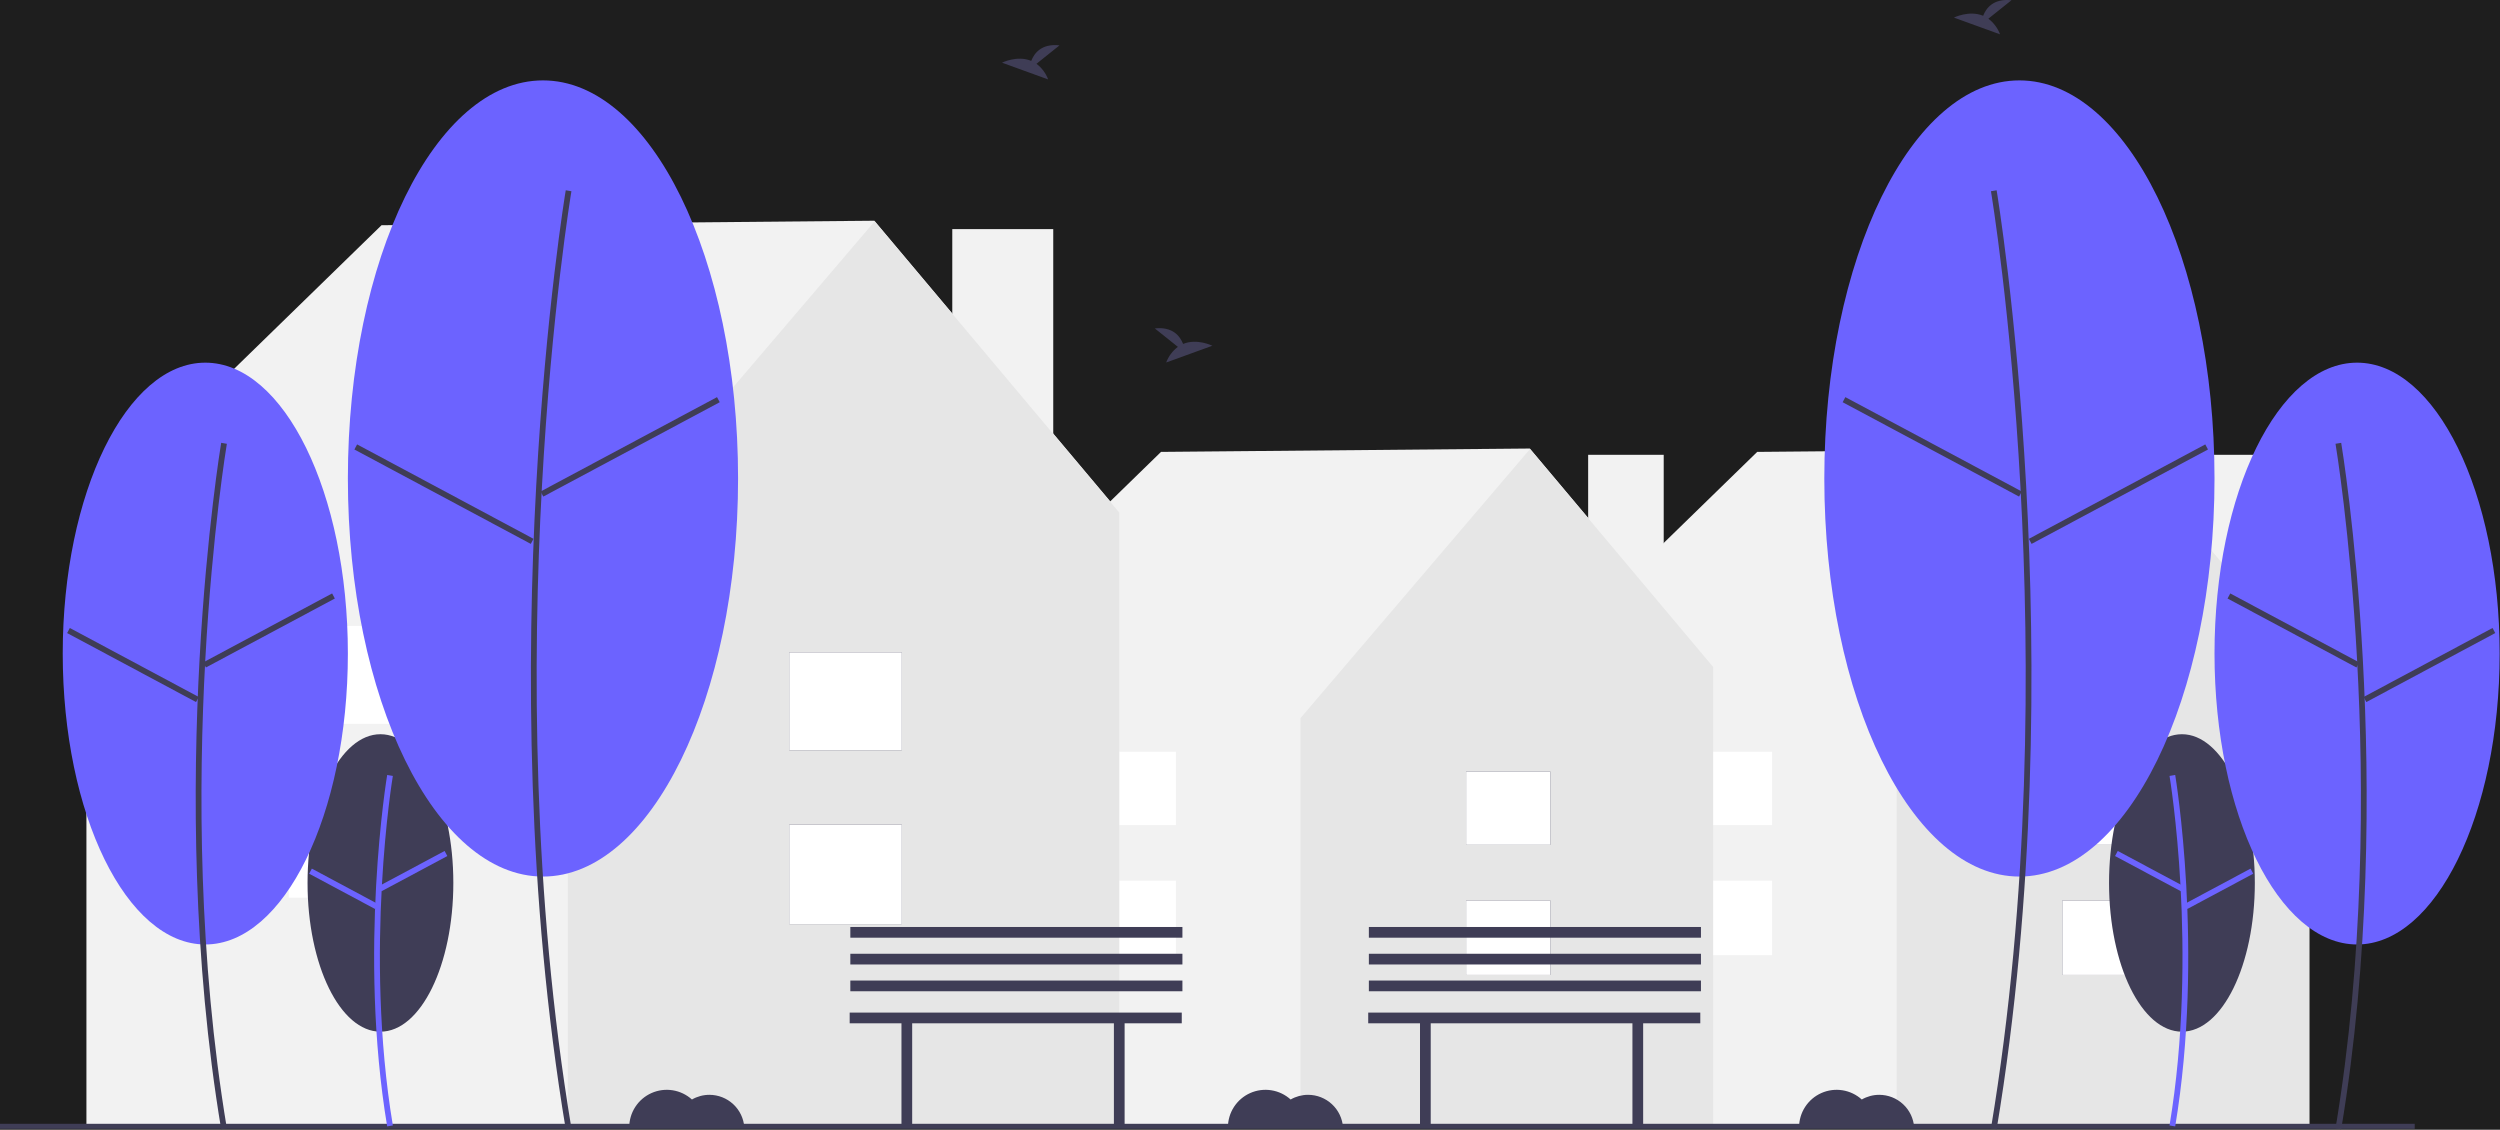 <svg width="998" height="451" viewBox="0 0 998 451" fill="none" xmlns="http://www.w3.org/2000/svg">
<rect width="998" height="451" fill="#1E1E1E"/>
<g id="undraw_quiet-street_v45k 1" clip-path="url(#clip0_0_1)">
<path id="Vector" d="M902.151 181.558H871.992V285.956H902.151V181.558Z" fill="#F2F2F2"/>
<path id="Vector_2" d="M922.068 266.317L848.715 179.052L701.475 180.398L612.156 267.396L613.961 268.556H613.316V449.513H921.871V268.556L922.068 266.317Z" fill="#F2F2F2"/>
<path id="Vector_3" d="M848.792 179.238L757.154 286.674V449.513H921.871V266.236L848.792 179.238Z" fill="#E6E6E6"/>
<path id="Vector_4" d="M856.912 359.461H823.272V389.194H856.912V359.461Z" fill="#3F3D56"/>
<path id="Vector_5" d="M856.912 307.996H823.272V337.257H856.912V307.996Z" fill="#3F3D56"/>
<path id="Vector_6" d="M856.912 359.461H823.272V389.194H856.912V359.461Z" fill="white"/>
<path id="Vector_7" d="M856.912 307.996H823.272V337.257H856.912V307.996Z" fill="white"/>
<path id="Vector_8" d="M707.416 351.571H673.777V381.305H707.416V351.571Z" fill="white"/>
<path id="Vector_9" d="M707.416 300.106H673.777V329.368H707.416V300.106Z" fill="white"/>
<path id="Vector_10" d="M664.151 181.558H633.992V285.956H664.151V181.558Z" fill="#F2F2F2"/>
<path id="Vector_11" d="M684.068 266.317L610.715 179.052L463.475 180.398L374.156 267.396L375.961 268.556H375.316V449.513H683.871V268.556L684.068 266.317Z" fill="#F2F2F2"/>
<path id="Vector_12" d="M610.792 179.238L519.154 286.674V449.513H683.871V266.236L610.792 179.238Z" fill="#E6E6E6"/>
<path id="Vector_13" d="M618.912 359.461H585.272V389.194H618.912V359.461Z" fill="#3F3D56"/>
<path id="Vector_14" d="M618.912 307.996H585.272V337.257H618.912V307.996Z" fill="#3F3D56"/>
<path id="Vector_15" d="M618.912 359.461H585.272V389.194H618.912V359.461Z" fill="white"/>
<path id="Vector_16" d="M618.912 307.996H585.272V337.257H618.912V307.996Z" fill="white"/>
<path id="Vector_17" d="M469.416 351.571H435.777V381.305H469.416V351.571Z" fill="white"/>
<path id="Vector_18" d="M469.416 300.106H435.777V329.368H469.416V300.106Z" fill="white"/>
<path id="Vector_19" d="M420.454 91.46H380.154V230.961H420.454V91.46Z" fill="#F2F2F2"/>
<path id="Vector_20" d="M447.068 204.718L349.051 88.112L152.302 89.91L32.951 206.161L35.362 207.711H34.501V449.513H446.804V207.711L447.068 204.718Z" fill="#F2F2F2"/>
<path id="Vector_21" d="M349.153 88.36L226.702 231.921V449.513H446.804V204.611L349.153 88.36Z" fill="#E6E6E6"/>
<path id="Vector_22" d="M360.003 329.181H315.053V368.912H360.003V329.181Z" fill="#3F3D56"/>
<path id="Vector_23" d="M360.003 260.412H315.053V299.512H360.003V260.412Z" fill="#3F3D56"/>
<path id="Vector_24" d="M360.003 329.181H315.053V368.912H360.003V329.181Z" fill="white"/>
<path id="Vector_25" d="M360.003 260.412H315.053V299.512H360.003V260.412Z" fill="white"/>
<path id="Vector_26" d="M160.241 318.639H115.29V358.37H160.241V318.639Z" fill="white"/>
<path id="Vector_27" d="M160.241 249.869H115.29V288.97H160.241V249.869Z" fill="white"/>
<path id="Vector_28" d="M963.951 448.62H0V450.62H963.951V448.62Z" fill="#3F3D56"/>
<path id="Vector_29" d="M151.872 411.846C167.943 411.846 180.972 385.264 180.972 352.472C180.972 319.68 167.943 293.098 151.872 293.098C135.801 293.098 122.773 319.68 122.773 352.472C122.773 385.264 135.801 411.846 151.872 411.846Z" fill="#3F3D56"/>
<path id="Vector_30" d="M154.559 449.658C142.905 379.733 154.442 310.06 154.56 309.365L156.827 309.749C156.71 310.441 145.239 379.748 156.828 449.281L154.559 449.658Z" fill="#6C63FF"/>
<path id="Vector_31" d="M177.491 339.705L151.178 353.78L152.262 355.807L178.576 341.733L177.491 339.705Z" fill="#6C63FF"/>
<path id="Vector_32" d="M124.491 346.755L123.406 348.783L149.716 362.865L150.802 360.838L124.491 346.755Z" fill="#6C63FF"/>
<path id="arbol1" d="M81.955 377.033C113.388 377.033 138.87 325.04 138.87 260.903C138.87 196.767 113.388 144.774 81.955 144.774C50.522 144.774 25.04 196.767 25.04 260.903C25.04 325.04 50.522 377.033 81.955 377.033Z" fill="#6C63FF"/>
<path id="Vector_33" d="M88.295 450.808C65.53 314.223 88.065 178.135 88.295 176.776L90.562 177.16C90.333 178.516 67.864 314.237 90.563 450.431L88.295 450.808Z" fill="#3F3D56"/>
<path id="Vector_34" d="M132.582 236.901L81.115 264.43L82.199 266.458L133.667 238.928L132.582 236.901Z" fill="#3F3D56"/>
<path id="Vector_35" d="M27.882 250.691L26.797 252.719L78.257 280.262L79.342 278.235L27.882 250.691Z" fill="#3F3D56"/>
<path id="arbol2" d="M216.754 349.922C259.767 349.922 294.637 278.774 294.637 191.008C294.637 103.242 259.767 32.094 216.754 32.094C173.74 32.094 138.87 103.242 138.87 191.008C138.87 278.774 173.74 349.922 216.754 349.922Z" fill="#6C63FF"/>
<path id="Vector_36" d="M225.847 450.808C194.707 263.971 225.532 77.816 225.847 75.958L228.114 76.342C227.8 78.197 197.041 263.985 228.115 450.431L225.847 450.808Z" fill="#3F3D56"/>
<path id="Vector_37" d="M286.233 158.535L215.803 196.207L216.888 198.235L287.317 160.563L286.233 158.535Z" fill="#3F3D56"/>
<path id="Vector_38" d="M142.559 177.407L141.474 179.435L211.893 217.125L212.979 215.097L142.559 177.407Z" fill="#3F3D56"/>
<path id="Vector_39" d="M871.029 411.846C887.1 411.846 900.129 385.264 900.129 352.472C900.129 319.68 887.1 293.098 871.029 293.098C854.958 293.098 841.93 319.68 841.93 352.472C841.93 385.264 854.958 411.846 871.029 411.846Z" fill="#3F3D56"/>
<path id="Vector_40" d="M868.342 449.658C879.997 379.733 868.459 310.06 868.342 309.365L866.075 309.749C866.192 310.441 877.663 379.748 866.074 449.281L868.342 449.658Z" fill="#6C63FF"/>
<path id="Vector_41" d="M845.41 339.705L844.325 341.733L870.639 355.807L871.724 353.779L845.41 339.705Z" fill="#6C63FF"/>
<path id="Vector_42" d="M898.411 346.755L872.1 360.838L873.185 362.865L899.496 348.783L898.411 346.755Z" fill="#6C63FF"/>
<path id="arbol4" d="M940.946 377.033C972.38 377.033 997.861 325.04 997.861 260.903C997.861 196.767 972.38 144.774 940.946 144.774C909.513 144.774 884.032 196.767 884.032 260.903C884.032 325.04 909.513 377.033 940.946 377.033Z" fill="#6C63FF"/>
<path id="Vector_43" d="M934.607 450.808C957.371 314.223 934.837 178.135 934.606 176.776L932.339 177.16C932.569 178.516 955.038 314.237 932.339 450.431L934.607 450.808Z" fill="#3F3D56"/>
<path id="Vector_44" d="M890.319 236.901L889.234 238.928L940.702 266.458L941.787 264.43L890.319 236.901Z" fill="#3F3D56"/>
<path id="Vector_45" d="M995.019 250.691L943.559 278.235L944.644 280.262L996.104 252.719L995.019 250.691Z" fill="#3F3D56"/>
<path id="arbol3" d="M806.148 349.922C849.162 349.922 884.032 278.774 884.032 191.008C884.032 103.242 849.162 32.094 806.148 32.094C763.134 32.094 728.265 103.242 728.265 191.008C728.265 278.774 763.134 349.922 806.148 349.922Z" fill="#6C63FF"/>
<path id="Vector_46" d="M797.055 450.808C828.195 263.971 797.369 77.816 797.054 75.958L794.787 76.342C795.102 78.197 825.861 263.985 794.787 450.431L797.055 450.808Z" fill="#3F3D56"/>
<path id="Vector_47" d="M736.669 158.535L735.584 160.563L806.013 198.235L807.098 196.207L736.669 158.535Z" fill="#3F3D56"/>
<path id="Vector_48" d="M880.342 177.407L809.923 215.097L811.008 217.124L881.427 179.434L880.342 177.407Z" fill="#3F3D56"/>
<path id="pajaro2" d="M470.206 138.466L461 131.103C468.151 130.314 471.09 134.214 472.292 137.301C477.879 134.981 483.962 138.022 483.962 138.022L465.543 144.709C466.472 142.227 468.09 140.061 470.206 138.466Z" fill="#3F3D56"/>
<path id="pajaro1" d="M413.756 25.466L422.962 18.103C415.81 17.314 412.872 21.214 411.669 24.302C406.082 21.982 400 25.022 400 25.022L418.419 31.709C417.49 29.227 415.872 27.061 413.756 25.466Z" fill="#3F3D56"/>
<path id="pajaro3" d="M793.756 7.466L802.962 0.103C795.81 -0.686 792.872 3.214 791.669 6.301C786.082 3.981 780 7.022 780 7.022L798.419 13.709C797.49 11.227 795.872 9.061 793.756 7.466Z" fill="#3F3D56"/>
<path id="Vector_49" d="M750.191 437.052C747.744 437.052 745.34 437.697 743.221 438.922C741.07 436.976 738.4 435.697 735.536 435.24C732.671 434.782 729.736 435.166 727.085 436.344C724.435 437.523 722.184 439.446 720.605 441.879C719.026 444.312 718.187 447.151 718.191 450.052H764.14C763.89 446.523 762.312 443.22 759.723 440.808C757.135 438.395 753.729 437.054 750.191 437.052Z" fill="#3F3D56"/>
<path id="Vector_50" d="M283.191 437.052C280.744 437.052 278.34 437.697 276.221 438.922C274.07 436.976 271.4 435.697 268.536 435.24C265.671 434.782 262.736 435.166 260.085 436.344C257.435 437.523 255.184 439.446 253.605 441.879C252.026 444.312 251.187 447.151 251.191 450.052H297.14C296.89 446.523 295.312 443.22 292.723 440.808C290.135 438.395 286.729 437.054 283.191 437.052Z" fill="#3F3D56"/>
<path id="Vector_51" d="M522.191 437.052C519.744 437.052 517.34 437.697 515.221 438.922C513.07 436.976 510.4 435.697 507.536 435.24C504.671 434.782 501.736 435.166 499.085 436.344C496.435 437.523 494.184 439.446 492.605 441.879C491.026 444.312 490.187 447.151 490.191 450.052H536.14C535.89 446.523 534.312 443.22 531.723 440.808C529.135 438.395 525.729 437.054 522.191 437.052Z" fill="#3F3D56"/>
<g id="banco1">
<path id="Vector_52" d="M471.759 404.228H339.191V408.504H359.866V449.13H364.142V408.504H444.669V449.13H448.946V408.504H471.759V404.228Z" fill="#3F3D56"/>
<path id="Vector_53" d="M472.02 391.434H339.452V395.71H472.02V391.434Z" fill="#3F3D56"/>
<path id="Vector_54" d="M472.02 380.743H339.452V385.019H472.02V380.743Z" fill="#3F3D56"/>
<path id="Vector_55" d="M472.02 370.052H339.452V374.328H472.02V370.052Z" fill="#3F3D56"/>
</g>
<g id="banco2">
<path id="Vector_56" d="M678.759 404.228H546.191V408.504H566.866V449.13H571.142V408.504H651.669V449.13H655.946V408.504H678.759V404.228Z" fill="#3F3D56"/>
<path id="Vector_57" d="M679.02 391.434H546.452V395.71H679.02V391.434Z" fill="#3F3D56"/>
<path id="Vector_58" d="M679.02 380.743H546.452V385.019H679.02V380.743Z" fill="#3F3D56"/>
<path id="Vector_59" d="M679.02 370.052H546.452V374.328H679.02V370.052Z" fill="#3F3D56"/>
</g>
</g>
<defs>
<clipPath id="clip0_0_1">
<rect width="997.861" height="450.808" fill="white"/>
</clipPath>
</defs>
</svg>
